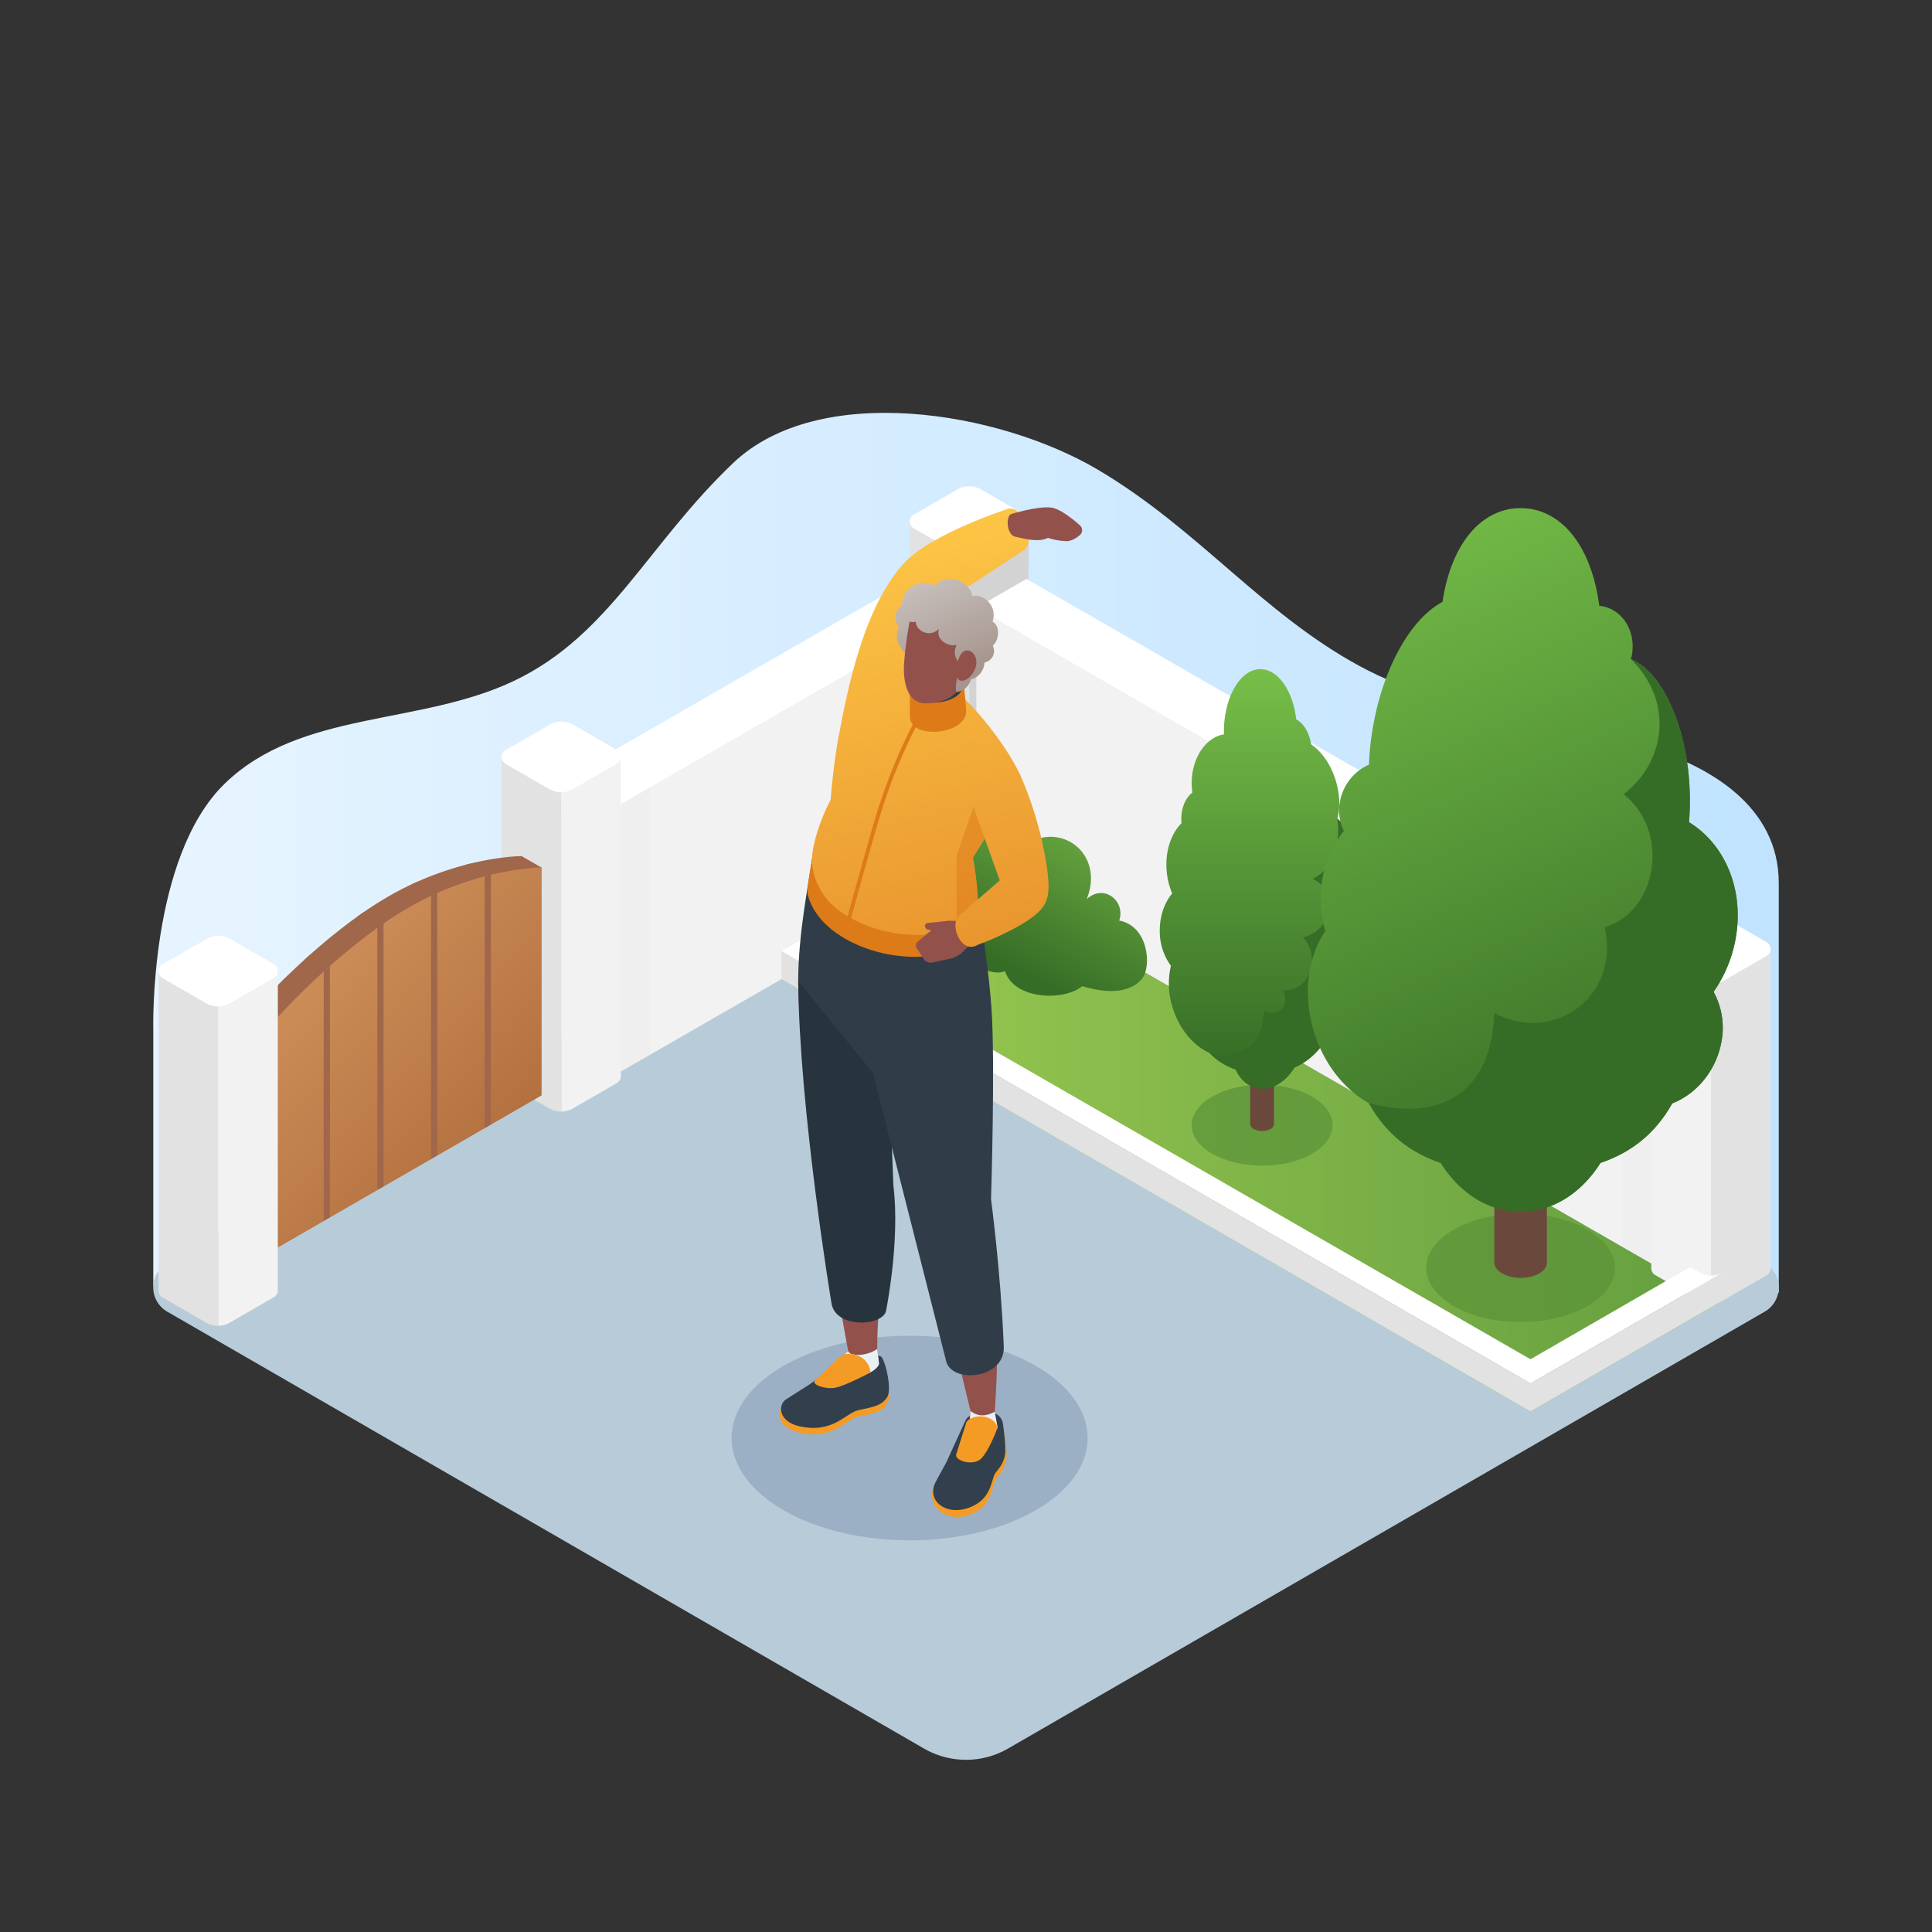 <svg id="Layer_1" data-name="Layer 1" xmlns="http://www.w3.org/2000/svg" xmlns:xlink="http://www.w3.org/1999/xlink" viewBox="0 0 1000 1000">
  <rect x="0" y="0" width="1000" height="1000" fill="#333333" stroke="none"/>
  <defs>
    <style>
      .cls-1 {
        fill: url(#linear-gradient);
      }

      .cls-2 {
        fill: #b8cbd8;
      }

      .cls-3 {
        fill: url(#linear-gradient-2);
      }

      .cls-4, .cls-8 {
        fill: #e2e2e2;
      }

      .cls-5 {
        fill: #d3d3d3;
      }

      .cls-6 {
        fill: #fff;
      }

      .cls-7 {
        fill: #f2f2f2;
      }

      .cls-8 {
        opacity: 0.2;
      }

      .cls-9 {
        fill: #a55444;
      }

      .cls-10 {
        fill: #a0674a;
      }

      .cls-11 {
        fill: #c16c56;
      }

      .cls-12 {
        fill: url(#linear-gradient-3);
      }

      .cls-13 {
        fill: url(#linear-gradient-4);
      }

      .cls-14 {
        opacity: 0.7;
      }

      .cls-15 {
        fill: #5a9137;
      }

      .cls-16 {
        fill: #6b483c;
      }

      .cls-17 {
        fill: url(#linear-gradient-5);
      }

      .cls-18 {
        fill: #366d26;
      }

      .cls-19 {
        fill: #9bb0c4;
      }

      .cls-20 {
        fill: #f49b25;
      }

      .cls-21 {
        fill: #323f4c;
      }

      .cls-22 {
        fill: #93514c;
      }

      .cls-23 {
        fill: #e9f1f4;
      }

      .cls-24 {
        fill: #27343d;
      }

      .cls-25 {
        fill: #303d49;
      }

      .cls-26, .cls-29 {
        fill: #dd7b19;
      }

      .cls-27 {
        fill: url(#linear-gradient-6);
      }

      .cls-28 {
        fill: url(#linear-gradient-7);
      }

      .cls-29 {
        opacity: 0.5;
      }

      .cls-30 {
        fill: url(#linear-gradient-8);
      }

      .cls-31 {
        fill: none;
        stroke: #dd7b19;
        stroke-miterlimit: 10;
        stroke-width: 2px;
      }

      .cls-32 {
        fill: url(#linear-gradient-9);
      }

      .cls-33 {
        fill: url(#linear-gradient-10);
      }

      .cls-34 {
        fill: url(#linear-gradient-11);
      }
    </style>
    <linearGradient id="linear-gradient" x1="79.314" y1="441.396" x2="920.686" y2="441.396" gradientUnits="userSpaceOnUse">
      <stop offset="0" stop-color="#e6f4ff"/>
      <stop offset="1" stop-color="#c0e3ff"/>
    </linearGradient>
    <linearGradient id="linear-gradient-2" x1="404.519" y1="591.769" x2="891.728" y2="591.769" gradientUnits="userSpaceOnUse">
      <stop offset="0" stop-color="#9dcc52"/>
      <stop offset="1" stop-color="#649e3f"/>
    </linearGradient>
    <linearGradient id="linear-gradient-3" x1="58.855" y1="403.043" x2="259.536" y2="594.532" gradientUnits="userSpaceOnUse">
      <stop offset="0" stop-color="#e6ac72"/>
      <stop offset="1" stop-color="#b3703f"/>
    </linearGradient>
    <linearGradient id="linear-gradient-4" x1="9780.892" y1="428.167" x2="9816.62" y2="498.453" gradientTransform="matrix(-1, 0, 0, 1, 10336.426, 0)" gradientUnits="userSpaceOnUse">
      <stop offset="0" stop-color="#67a63f"/>
      <stop offset="1" stop-color="#366d26"/>
    </linearGradient>
    <linearGradient id="linear-gradient-5" x1="653.275" y1="344.826" x2="653.275" y2="552.057" gradientUnits="userSpaceOnUse">
      <stop offset="0" stop-color="#77bf49"/>
      <stop offset="1" stop-color="#366d26"/>
    </linearGradient>
    <linearGradient id="linear-gradient-6" x1="464.419" y1="251.817" x2="529.525" y2="516.838" gradientUnits="userSpaceOnUse">
      <stop offset="0" stop-color="#ffcb48"/>
      <stop offset="1" stop-color="#e68e2b"/>
    </linearGradient>
    <linearGradient id="linear-gradient-7" x1="433.593" y1="259.39" x2="498.7" y2="524.411" xlink:href="#linear-gradient-6"/>
    <linearGradient id="linear-gradient-8" x1="466.205" y1="251.379" x2="531.311" y2="516.4" xlink:href="#linear-gradient-6"/>
    <linearGradient id="linear-gradient-9" x1="463.891" y1="306.795" x2="485.508" y2="355.646" gradientUnits="userSpaceOnUse">
      <stop offset="0" stop-color="#c6bfbc"/>
      <stop offset="1" stop-color="#a6948d"/>
    </linearGradient>
    <linearGradient id="linear-gradient-10" x1="482.671" y1="298.485" x2="504.288" y2="347.336" xlink:href="#linear-gradient-9"/>
    <linearGradient id="linear-gradient-11" x1="690.965" y1="263.346" x2="839.279" y2="603.102" xlink:href="#linear-gradient-5"/>
  </defs>
  <path class="cls-1" d="M79.343,533.236S76.916,443.922,116.272,405.648s101.191-29.834,150.323-53.496,68.673-70.454,112.941-112.541,137.159-27.051,188.888,3.597,84.585,73.863,134.861,101.302,124.531,34.15,152.897,43.406,64.503,29.242,64.503,69.114V669.097l-841.343-3.677Z"/>
  <g>
    <path class="cls-2" d="M86.573,678.919l391.659,226.114a43.556,43.556,0,0,0,43.556-.001l391.639-226.118a14.519,14.519,0,0,0,0-25.147L521.771,427.633a43.556,43.556,0,0,0-43.559.001L86.573,653.773A14.519,14.519,0,0,0,86.573,678.919Z"/>
    <path class="cls-3" d="M891.728,673.164l-99.543,57.458L404.519,506.781l93.464-53.737v-.127a12.318,12.318,0,0,0,3.793.635,11.994,11.994,0,0,0,3.575-.508L854.724,653.981v2.486h.018a3.991,3.991,0,0,0,2.033,3.466l22.812,13.176a12.274,12.274,0,0,0,12.141.054Z"/>
    <g>
      <g>
        <g>
          <path class="cls-4" d="M470.905,269.971V435.268h.007a4.036,4.036,0,0,0,2.036,3.472l22.815,13.174a12.184,12.184,0,0,0,6.019,1.634V269.971Z"/>
          <path class="cls-5" d="M501.781,269.971V453.548a12.261,12.261,0,0,0,6.236-1.634L532.244,305.195l.406-35.223Z"/>
          <path class="cls-6" d="M472.949,273.445l22.811,13.17a12.255,12.255,0,0,0,12.255,0l22.592-13.044a4.085,4.085,0,0,0,0-7.075l-22.811-13.17a12.255,12.255,0,0,0-12.255,0L472.949,266.369A4.085,4.085,0,0,0,472.949,273.445Z"/>
        </g>
        <g>
          <polygon class="cls-7" points="877.224 528.55 505.354 314.632 505.354 453.047 858.67 656.243 877.224 528.55"/>
          <polygon class="cls-8" points="839.743 645.329 858.67 656.243 866.594 595.508 866.594 522.419 839.743 506.934 839.743 645.329"/>
          <path class="cls-6" d="M505.358,314.628,877.226,528.549l25.925-14.963c-.398-.277-.814-.537-1.247-.788L551.381,311.199,531.335,299.63Z"/>
        </g>
        <g>
          <path class="cls-7" d="M854.728,491.173V656.47h.007a4.036,4.036,0,0,0,2.036,3.472l22.815,13.174a12.184,12.184,0,0,0,6.019,1.634V491.173Z"/>
          <path class="cls-4" d="M885.604,491.173V674.75a12.261,12.261,0,0,0,6.236-1.634l22.59-13.045a4.039,4.039,0,0,0,2.036-3.602h.007V491.173Z"/>
          <path class="cls-6" d="M856.772,494.647l22.811,13.17a12.255,12.255,0,0,0,12.255,0l22.592-13.044a4.085,4.085,0,0,0,0-7.075l-22.811-13.17a12.255,12.255,0,0,0-12.255,0L856.772,487.571A4.085,4.085,0,0,0,856.772,494.647Z"/>
        </g>
      </g>
      <g>
        <g>
          <polygon class="cls-7" points="298.885 429.163 497.984 314.632 497.984 453.047 317.44 556.857 298.885 429.163"/>
          <polygon class="cls-8" points="336.366 545.943 317.44 556.857 309.516 496.122 309.516 423.033 336.366 407.548 336.366 545.943"/>
          <path class="cls-6" d="M472.003,299.63l-20.046,11.569-177.752,102.213c-.433.251-.849.511-1.247.788l25.925,14.963L497.98,314.628Z"/>
        </g>
        <g>
          <path class="cls-7" d="M321.382,391.787V557.084h-.007a4.036,4.036,0,0,1-2.036,3.472L296.524,573.73a12.184,12.184,0,0,1-6.019,1.634V391.787Z"/>
          <path class="cls-4" d="M290.506,391.787V575.364a12.261,12.261,0,0,1-6.236-1.634l-22.59-13.045a4.039,4.039,0,0,1-2.036-3.602h-.007V391.787Z"/>
          <path class="cls-6" d="M319.337,395.26l-22.811,13.17a12.255,12.255,0,0,1-12.255,0l-22.592-13.044a4.085,4.085,0,0,1,0-7.075l22.811-13.17a12.255,12.255,0,0,1,12.255,0l22.592,13.044A4.085,4.085,0,0,1,319.337,395.26Z"/>
        </g>
      </g>
    </g>
    <g>
      <polygon class="cls-9" points="198.1 569.125 141.358 647.033 131.094 641.111 131.094 523.224 198.1 569.125"/>
      <path class="cls-10" d="M280.253,449.035,257.796,479.857l-59.695,89.269-67.006-45.902s33.455-37.988,69.448-58.945a159.864,159.864,0,0,1,26.304-12.258c24.581-8.906,43.144-8.906,43.144-8.906Z"/>
      <path class="cls-10" d="M170.743,500.064l-3.192,2.889-10.279-5.938c1.053-.942,2.123-1.915,3.224-2.873Z"/>
      <path class="cls-11" d="M141.363,529.146V647.036l138.897-80.094V449.043s-33.111,0-69.448,21.16C174.815,491.163,141.363,529.146,141.363,529.146Z"/>
      <path class="cls-12" d="M280.253,449.035V566.939l-26.177,15.099-3.192,1.836L226.304,598.047l-3.192,1.836-24.596,14.19-3.192,1.835-24.58,14.174-3.192,1.852-26.193,15.099V529.145a368.346,368.346,0,0,1,26.193-26.193c1.037-.958,2.107-1.915,3.192-2.889a301.817,301.817,0,0,1,24.58-19.776c1.054-.766,2.123-1.516,3.192-2.235,4.038-2.793,8.14-5.443,12.29-7.853,4.166-2.426,8.284-4.565,12.306-6.464,1.069-.511,2.139-.99,3.192-1.468a160.084,160.084,0,0,1,24.58-8.635c1.085-.303,2.155-.559,3.192-.814C269.751,449.035,280.253,449.035,280.253,449.035Z"/>
      <path class="cls-10" d="M170.743,500.064v130.018l-3.192,1.852V502.953C168.588,501.995,169.657,501.037,170.743,500.064Z"/>
      <path class="cls-10" d="M198.515,478.053l-3.192,2.235-10.263-5.922c1.054-.75,2.107-1.5,3.176-2.235Z"/>
      <path class="cls-10" d="M226.304,462.267l-3.192,1.468-10.247-5.922c1.085-.511,2.155-1.005,3.208-1.452Z"/>
      <path class="cls-10" d="M198.515,478.053V614.073l-3.192,1.835V480.288C196.376,479.522,197.446,478.771,198.515,478.053Z"/>
      <path class="cls-10" d="M226.304,462.267V598.047l-3.192,1.836V463.736C224.181,463.225,225.25,462.746,226.304,462.267Z"/>
      <path class="cls-10" d="M254.077,452.818v129.22l-3.192,1.836V453.632C251.97,453.329,253.039,453.074,254.077,452.818Z"/>
      <path class="cls-10" d="M254.077,452.818l-3.192.814-10.263-5.922c1.101-.287,2.171-.559,3.224-.798Z"/>
    </g>
    <g>
      <path class="cls-7" d="M143.801,502.65V667.947h-.007a4.036,4.036,0,0,1-2.036,3.472l-22.815,13.174a12.184,12.184,0,0,1-6.019,1.634V502.65Z"/>
      <path class="cls-4" d="M112.925,502.65V686.227a12.261,12.261,0,0,1-6.236-1.634l-22.59-13.045a4.039,4.039,0,0,1-2.036-3.602h-.007V502.65Z"/>
      <path class="cls-6" d="M141.756,506.124l-22.811,13.17a12.255,12.255,0,0,1-12.255,0L84.098,506.25a4.085,4.085,0,0,1,0-7.075l22.811-13.17a12.255,12.255,0,0,1,12.255,0l22.592,13.044A4.085,4.085,0,0,1,141.756,506.124Z"/>
    </g>
    <path class="cls-6" d="M891.728,658.646,792.185,716.103,404.519,492.262l10.236-5.88L792.185,703.544,874.814,655.833l4.773,2.759a12.274,12.274,0,0,0,12.141.054Z"/>
    <polygon class="cls-4" points="792.185 716.103 404.519 492.262 404.519 506.781 792.185 730.622 891.728 673.164 891.728 658.646 792.185 716.103"/>
  </g>
  <path class="cls-13" d="M591.315,506.304c-4.684,6.09-14.744,9.123-31.162,4.127-9.458,7.852-35.135,7.11-39.972-7.763-8.119,3.301-20.522-5.532-17.075-11.786-14.867,4.129-27.269-7.665-23.218-16.845-24.484-11.431-9.762-33.782,3.176-32.131-1.425-13.781,11.019-20.923,21.191-13.227,6.826-11.711,28.106-8.03,28.008,7.658,17.987-10.491,39.401,6.105,30.237,29.034,8.94-8.185,20.183,1.05,16.827,11.103C594.574,479.378,596,500.215,591.315,506.304Z"/>
  <g class="cls-14">
    <ellipse class="cls-15" cx="653.275" cy="582.388" rx="36.45" ry="20.948"/>
  </g>
  <g class="cls-14">
    <ellipse class="cls-15" cx="787.065" cy="656.243" rx="48.801" ry="28.046"/>
  </g>
  <g>
    <path class="cls-16" d="M659.443,581.838V506.722h-12.337V581.862h.006a3.107,3.107,0,0,0,1.815,2.491,9.643,9.643,0,0,0,8.725.016A3.027,3.027,0,0,0,659.443,581.838Z"/>
    <path class="cls-17" d="M600.299,481.591c0-7.635,2.491-14.474,6.431-19.148a37.158,37.158,0,0,1-2.777-10.677c-1.163-10.432,1.98-20.006,7.594-25.701-.592-6.635,1.531-12.636,5.614-15.841a33.7,33.7,0,0,1-.347-4.818c0-13.065,7.308-23.844,16.719-25.313-.02-.429-.041-.837-.041-1.266,0-17.944,8.472-32.479,18.903-32.479,9.166,0,16.801,11.207,18.536,26.048,3.777,1.878,6.716,6.757,7.717,12.881,5.308,3.593,10.064,10.207,12.657,18.495,2.246,7.227,2.429,14.351.919,20.026,3.613,2.613,6.083,7.778,6.083,13.698a19.334,19.334,0,0,1-2.307,9.309v.02c8.308,4.593,12.371,17.495,9.145,31.091a38.55,38.55,0,0,1-6.206,13.739c5.165,6.839,6.104,18.026,1.654,28.702a33.619,33.619,0,0,1-13.126,15.882c-4.695,8.186-10.697,13.392-17.495,16.331-4.757,7.839-12.432,12.289-19.72,10.554-4.756-1.123-8.431-4.695-10.656-9.533a34.055,34.055,0,0,1-13.636-8.656c-8.186-3.675-15.474-12.105-18.944-23.231a40.673,40.673,0,0,1-.959-21.802A30.31,30.31,0,0,1,600.299,481.591Z"/>
    <path class="cls-18" d="M705.145,477.919a38.435,38.435,0,0,1-6.202,13.736c5.168,6.845,6.11,18.032,1.654,28.69a33.557,33.557,0,0,1-13.139,15.896c-4.686,8.178-10.681,13.392-17.481,16.332-4.755,7.833-12.427,12.289-19.732,10.544-4.755-1.126-8.43-4.686-10.658-9.533a33.793,33.793,0,0,1-13.622-8.66c17.364,2.788,27.642-3.357,28.162-21.799,6.69,3.857,14.021-2.204,9.818-10.512,14.369.782,19.745-17.985,10.419-27.458,15.777-3.625,18.709-24.152,5.03-30.232,9.889-4.949,14.608-15.523,12.818-31.123,3.629,2.619,6.087,7.787,6.087,13.691a19.451,19.451,0,0,1-2.297,9.326c6.386,3.514,10.245,11.945,10.245,21.822A39.931,39.931,0,0,1,705.145,477.919Z"/>
  </g>
  <ellipse class="cls-19" cx="470.819" cy="744.325" rx="92.128" ry="52.947"/>
  <g>
    <g>
      <path class="cls-20" d="M456.481,705.964c2.199,3.449,5.147,16.577,2.759,20.459-2.677,4.352-6.871,5.135-14.59,6.728-7.204,1.486-13.271,12.52-31.276,8.337-10.228-2.376-12.106-10.863-7.412-13.801l12.949-7.71,15.39-11.159S454.282,702.515,456.481,705.964Z"/>
      <path class="cls-21" d="M456.481,702.618c2.199,3.449,5.147,16.577,2.759,20.459-2.677,4.352-6.871,5.135-14.59,6.728-7.204,1.486-13.271,12.52-31.276,8.337-10.228-2.376-11.04-11.012-6.346-13.95l11.883-7.561,15.39-11.159S454.282,699.169,456.481,702.618Z"/>
      <path class="cls-22" d="M413.139,507.81c.474,56.109,25.859,191.433,25.859,191.433l-7.579,7.757c.436,5.794,18.3,3.771,18.3,3.771s5.158-2.505,5.273-5.122l-.944-7.433c-.154-29.385,7.384-60.872,3.593-84.814l3.791-89.265Z"/>
      <path class="cls-23" d="M433.641,704.726l3.161,5.91c5.401.984,12.918.135,12.918.135s5.158-2.505,5.273-5.122l-.944-7.433c-5.505,3.941-14.41,3.909-15.05,1.026Z"/>
      <path class="cls-20" d="M421.78,714.553l13.459-12.681c2.748-2.47,14.219-1.478,15.347,8.491,0,0-13.55,7.256-18.688,8.003S419.867,716.554,421.78,714.553Z"/>
      <path class="cls-24" d="M413.139,507.81c.56,66.342,17.191,166.482,17.191,166.482,1.872,14.015,28.043,12.157,28.426,3.419,0,0,7.183-35.772,3.662-64.035L458.94,522.435Z"/>
      <path class="cls-20" d="M519.588,740.828s2.136,11.185,1.18,15.12c-1.192,4.909-2.789,6.236-4.957,9.197s-1.861,12.951-11.415,17.794c-13.058,6.619-25.292-2.626-21.174-12.938l7.048-12.179,9.505-19.2C502.213,733.876,519.058,731.516,519.588,740.828Z"/>
      <path class="cls-21" d="M519.139,737.136s1.912,12.434.957,16.369c-1.192,4.909-2.732,6.026-4.901,8.987s-1.598,11.965-11.152,16.807c-13.058,6.619-25.218-2.015-19.648-12.443l5.406-9.914,9.975-21.797C502.001,730.147,518.08,727.698,519.139,737.136Z"/>
      <path class="cls-22" d="M472.811,608.233l29.52,122.073-.618,7.706-1.911,6.313h12.24l4.325-5.387-1.504-8.213s4.864-59.904-3.704-98.508L509.21,608.233Z"/>
      <path class="cls-23" d="M514.862,730.726c-4.669,2.531-8.869,2.517-12.532-.419l-.618,7.706-1.318,4.353,5.894,1.96h5.753l4.325-5.386Z"/>
      <path class="cls-20" d="M495.037,752.473c-1.717,3.425,8.842,6.796,13.013,2.317s8.317-15.851,8.317-15.851c-2.491-8.321-15.551-6.421-16.372-2.182Z"/>
      <path class="cls-25" d="M513.203,522.221c-2.043-28.936-8.223-61.404-8.223-61.404l-84.422-17.825c-1.451,11.383-7.418,39.655-7.418,64.817l38.723,47.603,37.864,149.093c2.783,11.903,31.355,9.463,29.796-8.412-1.595-38.418-6.564-75.397-6.564-75.397S515.182,550.255,513.203,522.221Z"/>
      <path class="cls-26" d="M503.586,483.962l-1.343-23.258L420.557,442.992c-.508,3.982-2.084,10.72-2.71,18.88,1.713,9.09,8.641,16.649,15.14,21.156C459.174,501.188,496.814,497.074,503.586,483.962Z"/>
      <path class="cls-27" d="M529.745,284.957c7.213-5.17-.086-23.516-7.916-21.629,0,0-40.338,12.979-54.286,28.547-17.711,19.767-27.231,54.152-33.521,89.947l37.836-31.843L490.256,310.83Z"/>
      <path class="cls-22" d="M544.895,262.875c-6.547-1.431-21.661,3.245-21.661,3.245-2.845,1.563-2.123,11.269,2.746,11.773,5.298,1.277,11.944,2.764,16.425.502a33.048,33.048,0,0,0,9.651,1.699c2.561,0,5.064-1.593,6.86-3.103a3.34,3.34,0,0,0,.069-5.057C555.542,268.87,549.378,263.855,544.895,262.875Z"/>
      <path class="cls-28" d="M513.203,428.519l-.352-.6,15.341-26.499c-8.482-18.395-30.964-45.678-44.135-50.946-21.497-8.598-42.882,11.851-50.034,30.875-1.794,9.959-3.124,20.947-4.117,32.681,0,0-7.423,13.589-9.398,27.49-1.544,12.915,6.173,24.581,14.501,30.356,28.39,19.688,70.468,12.827,70.67-3.191l-.085-1.004.653-.512a170.322,170.322,0,0,0-2.66-23.245l.001-.002Z"/>
      <path class="cls-29" d="M503.586,443.923l9.617-15.404-8.234-14.04-9.872,28.513v32.931l11.149-8.755A170.335,170.335,0,0,0,503.586,443.923Z"/>
      <path class="cls-26" d="M470.937,370.987c.257,12.379,30.628,9.277,29.142-3.966l-1.134-12.97c.04-7.811-27.968-5.353-28.008,2.458Z"/>
      <ellipse class="cls-25" cx="485.534" cy="357.278" rx="12.433" ry="6.245" transform="translate(-42.698 66.828) rotate(-7.543)"/>
      <g>
        <g>
          <path class="cls-22" d="M504.98,486.071l-5.665-9.171-7.133-.326a11.062,11.062,0,0,0-7.79,2.893l-9.525,8.114a2.469,2.469,0,0,0-.406,3.165l3.639,5.615a4.236,4.236,0,0,0,4.32,1.863l8.79-1.881a14.047,14.047,0,0,0,6.479-3.044Z"/>
          <path class="cls-22" d="M490.552,476.646l-10.166,1.069c-2.689.314-1.715,3.45.203,3.538l3.62.529Z"/>
        </g>
        <path class="cls-30" d="M542.638,456.017c-.648-10.392-4.85-32.932-14.446-54.597-9.192-18.085-30.88,1.865-22.526,21.354l11.814,32.936-21.021,18.213c-5.267,4.485.977,20.447,9.794,15.049,0,0,15.274-5.401,26.448-13.049C541.196,470.11,543.229,465.491,542.638,456.017Z"/>
      </g>
    </g>
    <path class="cls-31" d="M474.011,374.171a282.014,282.014,0,0,0-19.596,48.22c-4.41,14.469-15.064,53.343-15.064,53.343"/>
    <g>
      <g>
        <path class="cls-32" d="M473.048,312.649c-7.162-2.275-12.507,5.923-7.735,11.959-3.805,7.083,3.385,13.678,3.385,13.678l2.285-10.607c.022.003.043.009.065.012a7.587,7.587,0,0,0,8.521-6.521C480.121,317.017,477.042,313.918,473.048,312.649Z"/>
        <path class="cls-22" d="M479.532,364.032c10.835-.267,17.466-4.713,20.042-14.328l5.536-20.797c2.468-8.327-3.487-17.912-13.384-19.929-8.65-1.763-19.034,3.566-20.992,13.147a197.668,197.668,0,0,0-2.805,21.491C467.383,353.252,469.685,364.275,479.532,364.032Z"/>
        <path class="cls-33" d="M513.732,321.669c2.603-7.349-3.788-14.319-10.524-13.208-1.599-9.259-14.868-11.326-19.608-5.136-6.118-4.349-19.169.688-16.317,13.299.249,2.234,1.79,6.302,6.791,5.182-.257,4.211,6.821,8.757,11.943,3.677-1.932,6.155,5.691,9.651,9.208,8.208-3.035,5.921,1.432,9.462,2.496,10.694-2.017,4.924-3.73,10.267-2.645,13.88,0,0,6.007-.761,7.466-6.661a8.607,8.607,0,0,0,5.393-3.785,9.231,9.231,0,0,0,1.657-4.933,5.994,5.994,0,0,0,4.254-8.676C517.094,331.356,518.015,324.429,513.732,321.669Z"/>
      </g>
      <path class="cls-22" d="M497.253,352.328c3.737.475,7.545-4.343,8.083-8.583s-2.679-8.275-6.133-6.772C494.868,338.86,493.516,351.853,497.253,352.328Z"/>
    </g>
  </g>
  <g>
    <path class="cls-16" d="M800.664,653.556V487.949H773.465V653.609h.012c.041,1.987,1.369,3.971,4.002,5.492,5.329,3.076,13.941,3.092,19.236.035C799.377,657.599,800.69,655.577,800.664,653.556Z"/>
    <path class="cls-34" d="M874.232,425.549a135.094,135.094,0,0,0,.295-18.032c-1.695-32.886-14.588-59.796-30.403-66.415.143-.553.36-1.07.468-1.638,2.464-12.836-4.927-24.431-16.509-25.898-.098-.012-.194.007-.292-.004C823.413,280.714,806.864,263.012,787.065,263.012c-19.387,0-35.652,16.983-40.433,48.529-17.257,9.197-32.361,36.695-36.917,70.791-.611,4.573-.96,9.059-1.156,13.473A25.905,25.905,0,0,0,693.582,414.771a23.856,23.856,0,0,0,2.036,15.327c-7.413,8.84-12.06,21.306-12.06,35.16a59.461,59.461,0,0,0,2.4,16.705c-7.71,11.332-10.974,27.292-7.771,44.298,3.791,20.128,15.693,36.622,30.316,44.693,9.212,16.449,22.064,25.842,37.227,30.951,9.632,15.38,24.548,25.292,41.335,25.292s31.703-9.912,41.336-25.292c15.119-5.095,27.945-14.448,37.151-30.812,12.365-4.774,22.508-16.567,25.348-31.356a38.667,38.667,0,0,0-3.937-26.343A70.555,70.555,0,0,0,898.213,486.638C903.161,460.863,892.923,437.044,874.232,425.549Z"/>
    <path class="cls-18" d="M898.2,486.659a69.314,69.314,0,0,1-11.265,26.714,38.659,38.659,0,0,1,3.99,26.393c-2.896,14.741-13.003,26.522-25.362,31.349-9.205,16.351-22.015,25.685-37.143,30.77-9.656,15.385-24.591,25.298-41.327,25.298-16.802,0-31.736-9.913-41.392-25.298-15.127-5.085-28.002-14.484-37.208-30.963,38.22,10.255,63.524-6.352,64.952-46.606,30.524,16.319,65.307-8.334,57.099-44.353,27.657-8.357,33.957-49.72,9.849-68.879,20.811-16.025,26.984-46.721,3.733-69.973,15.836,6.631,28.711,33.538,30.385,66.433a139.494,139.494,0,0,1-.258,18.024C892.921,437.028,903.157,460.846,898.2,486.659Z"/>
  </g>
</svg>

